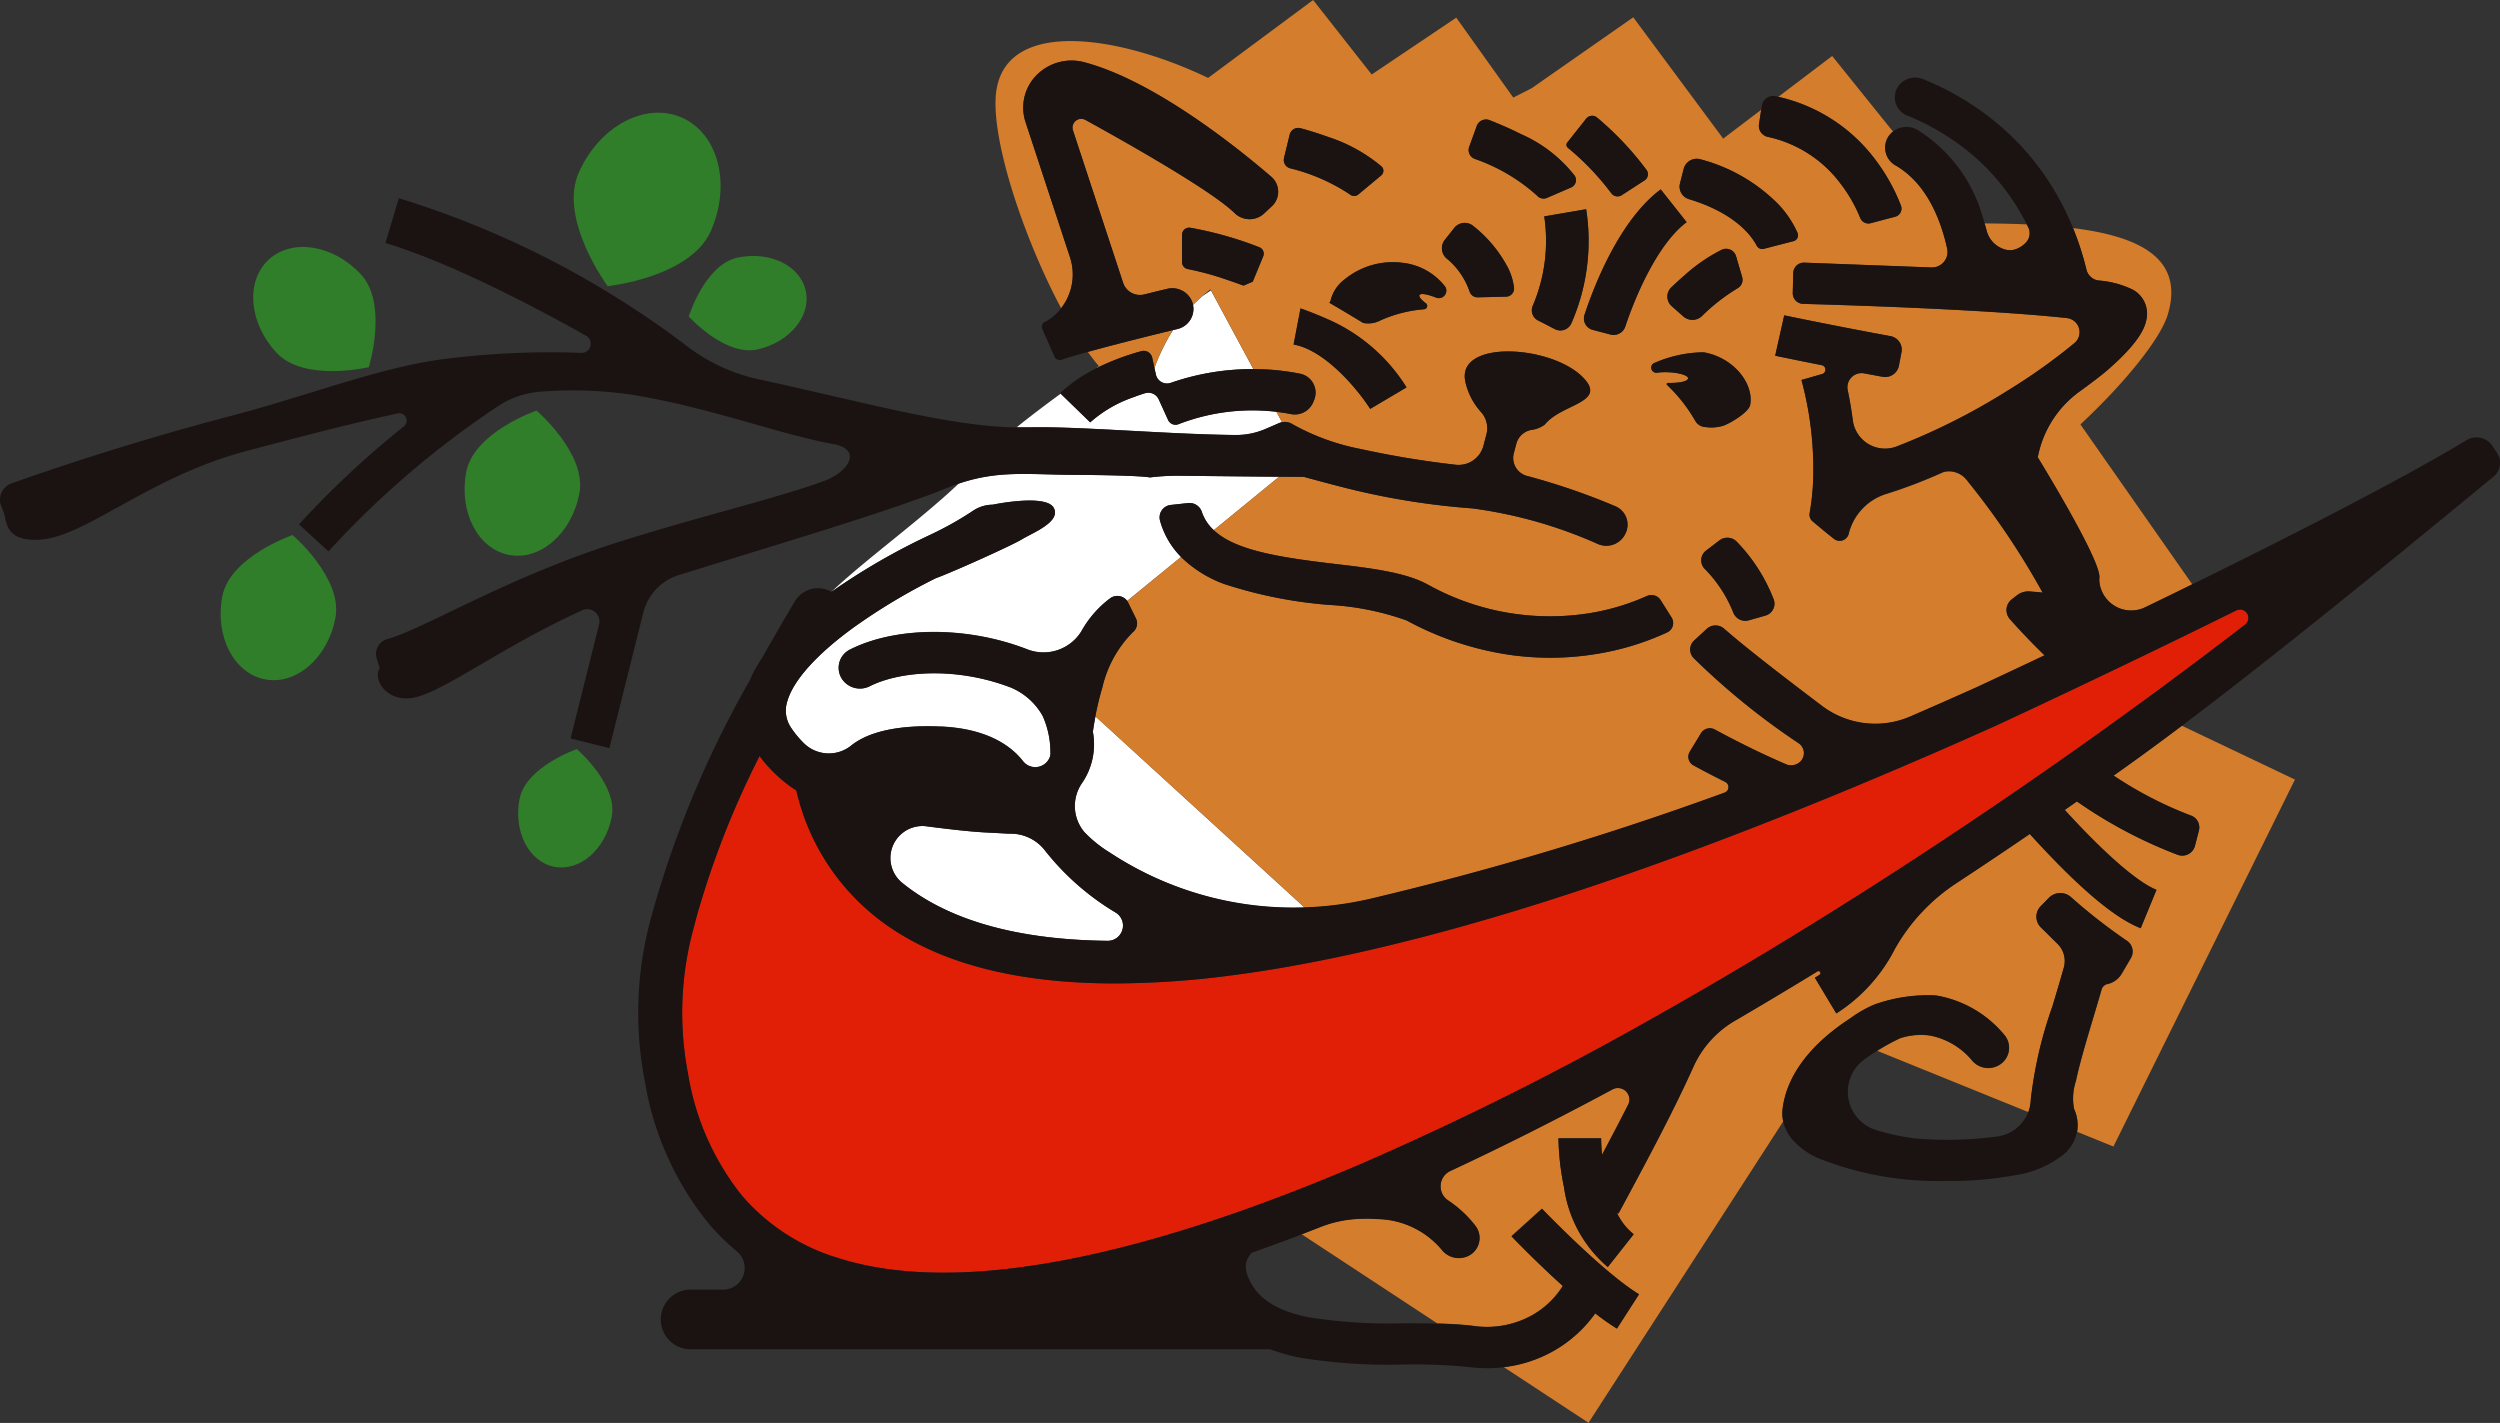 <svg id="PPS_23" xmlns="http://www.w3.org/2000/svg" xmlns:xlink="http://www.w3.org/1999/xlink" width="163.997" height="93.342" viewBox="0 0 163.997 93.342">
  <rect x="0" y="0" width="163.997" height="93.342" fill="#333333" stroke="none"/>
  <defs>
    <clipPath id="clip-path">
      <rect id="사각형_6149" data-name="사각형 6149" width="163.997" height="93.342" fill="none"/>
    </clipPath>
  </defs>
  <g id="그룹_11612" data-name="그룹 11612" clip-path="url(#clip-path)">
    <path id="패스_27555" data-name="패스 27555" d="M644.708,215.415l-.177.125c.066-.033.132-.068.2-.1l-.021-.025" transform="translate(-572.616 -191.38)" fill="#fff"/>
    <path id="패스_27556" data-name="패스 27556" d="M598.56,233.18c3.238-.083,9.083.457,13.584.5a4.861,4.861,0,0,0,1.974-.4l.895-.386a.915.915,0,0,1,.184-.056l-.369-.684c-.21-.025-.433-.046-.668-.061a13.394,13.394,0,0,0-5.753.875.537.537,0,0,1-.681-.272l-.617-1.357a.75.75,0,0,0-.909-.4c-.236.074-.5.165-.79.274a8.316,8.316,0,0,0-2.795,1.635l-1.934-1.878c-1.074.786-2.06,1.535-2.884,2.2.258,0,.512,0,.763,0" transform="translate(-531.097 -205.148)" fill="#fff"/>
    <path id="패스_27557" data-name="패스 27557" d="M472.247,295.2c3.123.138,4.657,1.336,5.384,2.27a1.019,1.019,0,0,0,1.777-.319.665.665,0,0,0,.021-.267,5.806,5.806,0,0,0-.51-2.384,4.31,4.31,0,0,0-2.082-1.857c-3.54-1.359-7.243-1.108-9.271-.082a1.419,1.419,0,0,1-1.665-.3,1.331,1.331,0,0,1,.377-2.109c2.967-1.5,7.589-1.569,11.586-.034l.027.01a2.916,2.916,0,0,0,3.576-1.189,6.866,6.866,0,0,1,1.882-2.152.8.8,0,0,1,1.113.182L488,284.083a5.411,5.411,0,0,1-1.384-2.389.822.822,0,0,1,.723-1.025l1.119-.121a.85.85,0,0,1,.9.571,2.9,2.9,0,0,0,.788,1.208l4.289-3.509c-1.654-.012-4.007-.036-6.5-.065a14.73,14.73,0,0,0-1.977.111c-.69-.112-2.9-.156-5.1-.171-2.971-.02-4.862-.3-7.442.574-2.65,2.5-6.093,4.962-8.351,7.1a42.978,42.978,0,0,1,6.51-3.755,22.028,22.028,0,0,0,2.809-1.584,2.337,2.337,0,0,1,1.252-.377s3.47-.726,4,.195-1.423,1.669-2.075,2.072c-.634.392-4.52,2.144-5.66,2.558a39.3,39.3,0,0,0-5.346,3.2c-2.424,1.754-3.979,3.473-4.379,4.839a2,2,0,0,0,.253,1.79,6.313,6.313,0,0,0,.872,1.039,2.34,2.34,0,0,0,3.02.137c.862-.713,2.567-1.424,5.92-1.275" transform="translate(-410.521 -247.547)" fill="#fff"/>
    <path id="패스_27558" data-name="패스 27558" d="M538.2,491.395l-.03-.019a16.972,16.972,0,0,1-4.623-4.065,2.837,2.837,0,0,0-2.281-1.1h-.011c-.063,0-.123,0-.181-.005-.461-.027-.931-.051-1.429-.076-.94-.048-2.356-.206-3.781-.392a2.1,2.1,0,0,0-1.685,3.694l.045.036c2.584,2.082,6.742,3.694,13.411,3.771a1,1,0,0,0,.566-1.845" transform="translate(-465.001 -431.523)" fill="#fff"/>
    <path id="패스_27559" data-name="패스 27559" d="M678.838,176.25a.747.747,0,0,0,.979.526,16.331,16.331,0,0,1,5.411-.9l-2.781-5.161-.579.383c-.2.178-.4.366-.6.567a1.353,1.353,0,0,1-1.029,1.587l-.285.069a12.554,12.554,0,0,0-1.217,2.485l.017.079Z" transform="translate(-603.007 -151.665)" fill="#fff"/>
    <path id="패스_27560" data-name="패스 27560" d="M633.306,421.177c-.078.4-.133.756-.17,1.02a4.5,4.5,0,0,1-.752,3.422,2.655,2.655,0,0,0,.2,3.167,8.29,8.29,0,0,0,1.646,1.326,21.887,21.887,0,0,0,12.8,3.611Z" transform="translate(-561.442 -374.183)" fill="#fff"/>
    <path id="패스_27561" data-name="패스 27561" d="M610.154,58.908a205.368,205.368,0,0,0,22.967-6.9.384.384,0,0,0,.034-.706c-.878-.437-1.6-.822-2.073-1.08a.641.641,0,0,1-.249-.9l.365-.6.374-.615a.682.682,0,0,1,.906-.237c.882.48,2.686,1.428,4.67,2.28a.846.846,0,0,0,.65.007l.018-.007a.788.788,0,0,0,.136-1.4,46.8,46.8,0,0,1-6.846-5.551.8.8,0,0,1,.014-1.169l.823-.76a.854.854,0,0,1,1.146-.012c1.414,1.25,4.3,3.46,6.443,5.08a5.788,5.788,0,0,0,5.77.674l1.162-.506q1.584-.693,3.215-1.424c.146-.068,1.842-.856,4.428-2.081-.982-.951-1.768-1.8-2.274-2.374a.891.891,0,0,1,.127-1.3l.343-.265a1.231,1.231,0,0,1,.862-.249l.809.073.011.012a50.249,50.249,0,0,0-5.009-7.428,1.478,1.478,0,0,0-1.4-.52.547.547,0,0,0-.16.049,32.837,32.837,0,0,1-3.662,1.4A3.645,3.645,0,0,0,641.263,35l-.007.029a.609.609,0,0,1-.967.32c-.47-.372-.932-.755-1.392-1.139a.578.578,0,0,1-.2-.545,16.289,16.289,0,0,0,.234-2.274,22.375,22.375,0,0,0-.771-6.461l1.356-.389a.3.3,0,0,0-.025-.583c-1.824-.36-3.034-.615-3.055-.619l.593-2.65c.034.007,3.156.665,6.955,1.362a.9.9,0,0,1,.739,1.047l-.172.9a.924.924,0,0,1-1.082.72l-1.18-.219a.928.928,0,0,0-1.1,1.082c.116.551.241,1.24.342,2.027a2.133,2.133,0,0,0,2.88,1.681,42.708,42.708,0,0,0,7.337-3.7,37.931,37.931,0,0,0,4.322-3.082.931.931,0,0,0-.525-1.641c-1.656-.179-4.215-.384-8.164-.582-3.863-.193-7.588-.306-9.1-.347a.7.7,0,0,1-.693-.71l.033-1.317a.7.7,0,0,1,.741-.676l8.3.314a1.021,1.021,0,0,0,1.059-1.223c-.417-1.894-1.342-4.291-3.394-5.473a1.335,1.335,0,0,1-.162-2.216L640.17,3.673l-3.534,2.68a10.949,10.949,0,0,1,6.391,4.158,12.37,12.37,0,0,1,1.655,2.979.554.554,0,0,1-.389.731l-.763.2-.831.221a.577.577,0,0,1-.685-.335,9.713,9.713,0,0,0-1.3-2.268,8.088,8.088,0,0,0-4.762-3.058.739.739,0,0,1-.585-.826l.145-.95-2.49,1.888-5.9-7.959-6.665,4.654-1.206.613-3.74-5.243-5.548,3.73L606.121,0l-6.887,5.111c-5.889-2.822-13.144-3.882-13.885.79-.464,2.925,1.71,9.567,4.241,14.318a3.6,3.6,0,0,0,.581-3.344L587.253,8a3.026,3.026,0,0,1,.733-3.078,3.223,3.223,0,0,1,3.11-.844c4.577,1.2,10.019,5.571,12.272,7.508a1.3,1.3,0,0,1,.083,1.908l-.553.516a1.4,1.4,0,0,1-1.92-.025c-1.505-1.484-7.2-4.693-9.782-6.112a.574.574,0,0,0-.836.66l3.3,10.03a1.166,1.166,0,0,0,1.392.749c.548-.135,1.056-.259,1.489-.364a1.4,1.4,0,0,1,1.664.9c.01.032.021.063.029.1,0,.016.006.032.009.048.2-.2.4-.389.6-.567q.269-.236.544-.448l.035.065,2.781,5.161a15.947,15.947,0,0,1,3.043.3A1.266,1.266,0,0,1,606.2,26.2l-.064.164a1.316,1.316,0,0,1-1.486.793c-.27-.053-.586-.1-.94-.146l.369.684a.924.924,0,0,1,.692.133,14.962,14.962,0,0,0,4.486,1.629,61.667,61.667,0,0,0,6.179,1.025,1.689,1.689,0,0,0,1.85-1.219l.2-.758a1.586,1.586,0,0,0-.348-1.469,4.388,4.388,0,0,1-1.042-2.026c-.553-2.763,5.692-2.379,7.747-.23,1.577,1.649-1.423,1.688-2.53,3.07a1.858,1.858,0,0,1-.9.353,1.249,1.249,0,0,0-.965.894l-.17.643a1.22,1.22,0,0,0,.9,1.487,43.636,43.636,0,0,1,5.742,1.972,1.308,1.308,0,0,1,.689,1.788l-.03.06a1.38,1.38,0,0,1-1.766.644,29.791,29.791,0,0,0-8.246-2.343,48.412,48.412,0,0,1-8.182-1.307c-1.155-.289-2.882-.763-2.882-.763-.4,0-.952,0-1.613-.007L599.6,34.78c1.411,1.325,4.284,1.781,7.921,2.21,2.369.28,4.606.544,6.087,1.338a16.462,16.462,0,0,0,10.533,1.913,15.019,15.019,0,0,0,3.868-1.142.718.718,0,0,1,.9.264l.722,1.148a.677.677,0,0,1-.294.975,17.686,17.686,0,0,1-4.614,1.409,18.792,18.792,0,0,1-5.633.074,20.324,20.324,0,0,1-6.838-2.267,17.868,17.868,0,0,0-5.073-1.02,29.458,29.458,0,0,1-6.883-1.367,7.934,7.934,0,0,1-2.846-1.779l-3.536,2.894a.779.779,0,0,1,.062.1l.514,1.048a.74.74,0,0,1-.2.9,7.522,7.522,0,0,0-2,3.62,19.076,19.076,0,0,0-.46,1.89L605.569,59.54a22.173,22.173,0,0,0,4.584-.632m25.628-18.524-1.069.305a.844.844,0,0,1-1.02-.483,8.6,8.6,0,0,0-1.875-2.881.8.8,0,0,1,.085-1.211q.436-.33.869-.664a.86.86,0,0,1,1.136.083,11.26,11.26,0,0,1,2.426,3.787.81.81,0,0,1-.552,1.064m-5.6-28.341.248-.974a.883.883,0,0,1,1.109-.614,11.153,11.153,0,0,1,5.074,2.923A6.589,6.589,0,0,1,637.9,15.29a.394.394,0,0,1-.275.533c-.534.136-1.439.368-1.93.5a.412.412,0,0,1-.472-.2c-.332-.637-1.406-2.138-4.441-3.055a.854.854,0,0,1-.6-1.023m3.762,6.877a12.521,12.521,0,0,0-2.326,1.817.9.9,0,0,1-1.208.025l-.767-.677a.835.835,0,0,1-.026-1.237c.238-.229.531-.5.855-.78a11.057,11.057,0,0,1,2.446-1.683.676.676,0,0,1,.938.406l.406,1.381a.642.642,0,0,1-.319.747m-3.322-4.347c-1.934,1.444-3.4,4.962-4.028,6.858a.806.806,0,0,1-.972.512l-1.146-.3a.776.776,0,0,1-.556-.988c.591-1.794,2.259-6.184,5-8.231Zm-9.341-.379,2.751-.471a13.491,13.491,0,0,1-.97,7.485.79.79,0,0,1-1.088.379l-.5-.261-.59-.3a.747.747,0,0,1-.359-.951,10.862,10.862,0,0,0,.76-5.878m1.509-4.845,1.241-1.566a.5.5,0,0,1,.707-.076,20.263,20.263,0,0,1,3.248,3.436.476.476,0,0,1-.126.688l-.737.477-.759.492a.508.508,0,0,1-.678-.115A17.256,17.256,0,0,0,622.836,9.7a.246.246,0,0,1-.042-.348m-6.436.287.5-1.379a.648.648,0,0,1,.846-.373c.5.2,1.253.508,2.048.911a9.079,9.079,0,0,1,3.528,2.732.526.526,0,0,1-.243.773l-1.577.68a.566.566,0,0,1-.656-.158,11.942,11.942,0,0,0-4.078-2.4.618.618,0,0,1-.366-.785m-1.591,6.088.616-.778a.877.877,0,0,1,1.244-.124A8.532,8.532,0,0,1,618.92,17.6a4.027,4.027,0,0,1,.382,1.278.536.536,0,0,1-.532.585l-1.847.043a.544.544,0,0,1-.54-.386,4.82,4.82,0,0,0-1.516-2.171.89.89,0,0,1-.1-1.22M604.21,10.371l.375-1.545a.58.58,0,0,1,.719-.413c.438.119,1.08.308,1.781.564a10.442,10.442,0,0,1,3.521,1.94.391.391,0,0,1-.018.59l-1.507,1.254a.421.421,0,0,1-.536,0,12.4,12.4,0,0,0-3.93-1.721.56.56,0,0,1-.4-.669m-2.052,8.11-.605.258c-.337-.125-.707-.255-1.083-.381a18.65,18.65,0,0,0-2.553-.7.461.461,0,0,1-.394-.451V15.395a.466.466,0,0,1,.527-.455,23.735,23.735,0,0,1,4.526,1.275.453.453,0,0,1,.269.6Zm8.889,7.641-1.182.7c-.656-1.041-2.838-3.829-5.025-4.224l.453-2.368c.586.2,1.193.45,1.792.713a11.525,11.525,0,0,1,5.1,4.368c.038.06.06.095.063.1Zm2.358-5.835a8.692,8.692,0,0,0-2.832.715,1.735,1.735,0,0,1-1.172.182c-.814-.5-1.619-.976-2.221-1.326a.246.246,0,0,0,.094-.161c0-.013,0-.025.006-.038a2.48,2.48,0,0,1,.96-1.373,4.98,4.98,0,0,1,3.733-1.048,4.1,4.1,0,0,1,2.822,1.58.494.494,0,0,1-.621.7c-.882-.347-1.346-.3-.939.131a2.456,2.456,0,0,0,.247.222h0a.219.219,0,0,1-.077.415m15.929,4.961a.078.078,0,0,1,.06-.133h0l.136,0c.657.009,1.175-.117,1.182-.3s-.569-.369-1.288-.4c-.155-.006-.3,0-.441,0-.1.005-.2.014-.288.026a.335.335,0,0,1-.2-.635l.009,0a8.22,8.22,0,0,1,3.229-.7c2,.351,3.305,2.085,3.052,3.448-.09.485-1.34,1.236-1.8,1.378a2.672,2.672,0,0,1-1.168.071.8.8,0,0,1-.635-.4,10.154,10.154,0,0,0-1.854-2.359" transform="translate(-519.982)" fill="#d47d2c"/>
    <path id="패스_27562" data-name="패스 27562" d="M640.271,196.475a16.218,16.218,0,0,1,2.76-1.025.568.568,0,0,1,.707.415l.152.688a12.551,12.551,0,0,1,1.218-2.485c-.711.172-1.461.357-2.2.544-1.215.306-2.412.618-3.39.89.248.347.494.664.737.947l.021.025" transform="translate(-568.158 -172.415)" fill="#d47d2c"/>
    <path id="패스_27563" data-name="패스 27563" d="M822.939,426.643c-1.09.821-2.133,1.592-3.1,2.288q-.684.491-1.371.979a25.122,25.122,0,0,0,5.051,2.614.827.827,0,0,1,.545.987l-.262,1.016a.863.863,0,0,1-1.115.585,30.4,30.4,0,0,1-6.626-3.508l-.8.558c.27.3.555.6.849.912,3.038,3.2,4.544,4.085,5.171,4.329l-1.037,2.518c-1.528-.593-3.556-2.236-6.2-5.022-.378-.4-.739-.789-1.075-1.16q-2.413,1.646-4.835,3.241a12.482,12.482,0,0,0-4,4.273l-.018.032a10.88,10.88,0,0,1-3.838,4.227l-1.407-2.342q.156-.089.309-.194a.131.131,0,0,0-.145-.219q-2.721,1.665-5.4,3.23a6.647,6.647,0,0,0-2.722,3.005c-1.336,2.969-3.046,6.151-4.627,9.093l-.3.555-.1-.051a3.885,3.885,0,0,0,1.1,1.407l-1.7,2.154a8.417,8.417,0,0,1-2.872-5.237,17.176,17.176,0,0,1-.364-3.208h1.4l1.4,0c0,.271.018.645.061,1.078.581-1.09,1.163-2.2,1.721-3.3a.754.754,0,0,0-1.055-.978q-5.492,2.95-10.6,5.332a1.111,1.111,0,0,0-.161,1.943,7.53,7.53,0,0,1,1.793,1.672,1.306,1.306,0,0,1-.494,1.977,1.424,1.424,0,0,1-1.719-.413A5.651,5.651,0,0,0,770.165,459a10.148,10.148,0,0,0-1.444,0,7.763,7.763,0,0,0-2.317.53q-.607.24-1.206.469l8.911,5.856c.847.022,1.654.067,2.4.162a6.1,6.1,0,0,0,3.784-.693,5.633,5.633,0,0,0,2.036-1.933c-1.759-1.587-3.263-3.154-3.366-3.262l2-1.806c.04.042,4.017,4.187,6.363,5.61l-1.449,2.251a15.769,15.769,0,0,1-1.423-1,8.484,8.484,0,0,1-2.766,2.484,8.679,8.679,0,0,1-3.23,1.046l5.567,3.659L796.8,452.6a2.486,2.486,0,0,1-.035-.816c.24-1.982,1.56-3.886,3.817-5.508.211-.152.421-.294.626-.427l0,0a7.766,7.766,0,0,1,1.572-.9,10.434,10.434,0,0,1,4.037-.6,7.4,7.4,0,0,1,4.462,2.554,1.306,1.306,0,0,1-.268,1.981,1.391,1.391,0,0,1-1.783-.226,4.771,4.771,0,0,0-2.8-1.682,4.335,4.335,0,0,0-1.963.18,14.019,14.019,0,0,0-1.494.819l9.907,4.017a2.47,2.47,0,0,0,.161-.807,27.44,27.44,0,0,1,1.419-6.121c.245-.821.5-1.662.75-2.551a1.579,1.579,0,0,0-.417-1.559l-1.09-1.076a.982.982,0,0,1-.012-1.386l.542-.553a1.05,1.05,0,0,1,1.433-.055,36.863,36.863,0,0,0,3.669,2.868.851.851,0,0,1,.275,1.148l-.611,1.038a1.454,1.454,0,0,1-.881.655.528.528,0,0,0-.407.3c-.2.676-.389,1.322-.569,1.921-.485,1.624-.9,3.027-1.133,4.136a3.658,3.658,0,0,0-.124,1.845,2.571,2.571,0,0,1,.2,1.492l2.376.963,11.907-24.071Z" transform="translate(-679.82 -379.04)" fill="#d47d2c"/>
    <path id="패스_27564" data-name="패스 27564" d="M1168.115,133.041a1.114,1.114,0,0,0,.606.016,1.649,1.649,0,0,0,.818-.518.88.88,0,0,0,.109-.954l0,0c-.032-.065-.067-.128-.1-.193-.9-.039-1.829-.057-2.762-.064.047.158.091.315.132.47a1.736,1.736,0,0,0,1.2,1.246" transform="translate(-1036.599 -116.672)" fill="#d47d2c"/>
    <path id="패스_27565" data-name="패스 27565" d="M1202.015,137.492a6.237,6.237,0,0,1,2.225.587,1.79,1.79,0,0,1,.932,1.932c-.1.56-.458,1.508-2.468,3.274-.45.4-1.185.952-1.946,1.505a6.9,6.9,0,0,0-2.723,4.3c1.191,1.959,4.139,6.92,4.042,7.9a1.54,1.54,0,0,0,.013.376,2.1,2.1,0,0,0,3.007,1.556c1-.484,2.028-.987,3.078-1.5l-7.34-10.491c3.007-2.808,5.269-5.664,5.73-7.2,1.115-3.712-1.892-5.144-6.218-5.68a18.935,18.935,0,0,1,.882,2.734.953.953,0,0,0,.786.713" transform="translate(-1064.363 -119.089)" fill="#d47d2c"/>
    <path id="패스_27566" data-name="패스 27566" d="M503.012,358.4c-3.519,1.74-6.905,3.372-9.635,4.672-3.434,1.635-5.827,2.746-6.131,2.886l-.016.008q-1.324.594-2.628,1.167-7.364,3.238-14.09,5.829-.676.26-1.345.514-5.793,2.2-11.034,3.874-3.609,1.155-6.985,2.072-.668.182-1.327.354-1.266.331-2.495.625-1.082.26-2.137.494-2.232.494-4.332.864-1.944.343-3.77.58a59.662,59.662,0,0,1-7.611.526c-6.838,0-12.125-1.477-15.773-4.416a14.815,14.815,0,0,1-5.141-8.236,9.394,9.394,0,0,1-2.415-2.262,57.632,57.632,0,0,0-4.185,10.724c-.043.163-.085.326-.124.487a21.007,21.007,0,0,0-.388,9.614,17.233,17.233,0,0,0,3.544,8.016,13.427,13.427,0,0,0,6.309,4.088c5.214,1.657,12.4,1.165,21.387-1.46q.91-.266,1.844-.56,4.2-1.327,8.828-3.219,1.181-.483,2.389-1a202.9,202.9,0,0,0,18.919-9.455q3.625-2.033,7.362-4.282,1.109-.667,2.224-1.352l.311-.191q.771-.474,1.544-.956c3.812-2.375,7.661-4.884,11.485-7.489q1.145-.78,2.286-1.57.6-.418,1.205-.839.7-.49,1.4-.984,1.071-.757,2.137-1.522.978-.7,1.945-1.408c2.417-1.762,4.777-3.53,7.046-5.28a.548.548,0,0,0-.6-.91" transform="translate(-356.319 -318.354)" fill="#e01f06"/>
    <path id="패스_27567" data-name="패스 27567" d="M901.022,130.3l.59.3.5.261a.79.79,0,0,0,1.088-.379,13.492,13.492,0,0,0,.97-7.485l-2.751.471a10.861,10.861,0,0,1-.76,5.878.747.747,0,0,0,.359.951" transform="translate(-800.119 -109.273)" fill="#1a1311"/>
    <path id="패스_27568" data-name="패스 27568" d="M931.267,119.581a.776.776,0,0,0,.556.988l1.146.3a.806.806,0,0,0,.972-.512c.627-1.9,2.094-5.413,4.028-6.858l-1.7-2.149c-2.741,2.047-4.409,6.437-5,8.231" transform="translate(-827.326 -98.926)" fill="#1a1311"/>
    <path id="패스_27569" data-name="패스 27569" d="M981.358,150.714a.9.9,0,0,0,1.208-.025,12.519,12.519,0,0,1,2.326-1.817.642.642,0,0,0,.319-.747l-.406-1.381a.677.677,0,0,0-.938-.406,11.063,11.063,0,0,0-2.446,1.683c-.324.28-.617.551-.855.78a.835.835,0,0,0,.026,1.237Z" transform="translate(-870.925 -129.952)" fill="#1a1311"/>
    <path id="패스_27570" data-name="패스 27570" d="M1002.319,321.076a.845.845,0,0,0,1.02.483l1.069-.305a.81.81,0,0,0,.552-1.064,11.258,11.258,0,0,0-2.426-3.787.86.86,0,0,0-1.136-.083q-.434.333-.869.664a.8.8,0,0,0-.085,1.211,8.6,8.6,0,0,1,1.875,2.881" transform="translate(-888.607 -280.87)" fill="#1a1311"/>
    <path id="패스_27571" data-name="패스 27571" d="M1034.662,59.111a8.088,8.088,0,0,1,4.762,3.058,9.718,9.718,0,0,1,1.3,2.268.577.577,0,0,0,.685.334l.831-.221.763-.2a.554.554,0,0,0,.389-.731,12.368,12.368,0,0,0-1.655-2.979,10.949,10.949,0,0,0-6.391-4.158c-.056-.013-.111-.028-.168-.04a.757.757,0,0,0-.911.612l-.043.279-.145.951a.739.739,0,0,0,.585.826" transform="translate(-918.691 -50.131)" fill="#1a1311"/>
    <path id="패스_27572" data-name="패스 27572" d="M988.094,96.017c3.035.917,4.109,2.418,4.441,3.055a.412.412,0,0,0,.472.2c.491-.131,1.4-.363,1.93-.5a.4.4,0,0,0,.275-.533,6.591,6.591,0,0,0-1.285-1.912,11.153,11.153,0,0,0-5.074-2.923.883.883,0,0,0-1.109.614l-.248.974a.853.853,0,0,0,.6,1.023" transform="translate(-877.291 -82.951)" fill="#1a1311"/>
    <path id="패스_27573" data-name="패스 27573" d="M921.064,70.193a17.261,17.261,0,0,1,2.854,2.988.508.508,0,0,0,.678.115l.759-.492.737-.477a.475.475,0,0,0,.126-.688A20.256,20.256,0,0,0,922.97,68.2a.5.5,0,0,0-.707.076l-1.241,1.566a.246.246,0,0,0,.042.348" transform="translate(-818.21 -60.495)" fill="#1a1311"/>
    <path id="패스_27574" data-name="패스 27574" d="M604.628,48.537a3.6,3.6,0,0,1-.581,3.344,3.516,3.516,0,0,1-.8.749,1.134,1.134,0,0,1-.218.123.364.364,0,0,0-.219.489l.8,1.82a.381.381,0,0,0,.473.2c.4-.139,1-.316,1.708-.513.978-.272,2.175-.584,3.39-.89.743-.187,1.493-.372,2.2-.544l.285-.069A1.353,1.353,0,0,0,612.7,51.66c0-.016-.005-.032-.009-.048-.008-.033-.019-.065-.029-.1a1.4,1.4,0,0,0-1.664-.9c-.433.1-.94.228-1.489.364a1.166,1.166,0,0,1-1.392-.749l-3.3-10.03a.573.573,0,0,1,.836-.66c2.58,1.419,8.277,4.628,9.782,6.112a1.4,1.4,0,0,0,1.92.025l.553-.516a1.3,1.3,0,0,0-.083-1.908c-2.253-1.937-7.7-6.3-12.272-7.507a3.222,3.222,0,0,0-3.11.844,3.025,3.025,0,0,0-.733,3.078Z" transform="translate(-534.438 -31.663)" fill="#1a1311"/>
    <path id="패스_27575" data-name="패스 27575" d="M755.164,77.864a12.4,12.4,0,0,1,3.93,1.721.42.42,0,0,0,.536,0l1.507-1.254a.391.391,0,0,0,.018-.59,10.442,10.442,0,0,0-3.521-1.941c-.7-.255-1.344-.445-1.781-.564a.58.58,0,0,0-.719.413l-.374,1.545a.56.56,0,0,0,.4.669" transform="translate(-670.532 -66.824)" fill="#1a1311"/>
    <path id="패스_27576" data-name="패스 27576" d="M863.843,72.842a11.943,11.943,0,0,1,4.078,2.4.566.566,0,0,0,.657.158l1.577-.68a.526.526,0,0,0,.243-.773,9.077,9.077,0,0,0-3.528-2.732c-.795-.4-1.545-.716-2.048-.911a.648.648,0,0,0-.846.373l-.5,1.38a.618.618,0,0,0,.366.785" transform="translate(-767.101 -62.42)" fill="#1a1311"/>
    <path id="패스_27577" data-name="패스 27577" d="M848.048,133.361a4.822,4.822,0,0,1,1.516,2.171.544.544,0,0,0,.539.386l1.847-.043a.536.536,0,0,0,.531-.585,4.027,4.027,0,0,0-.382-1.278,8.535,8.535,0,0,0-2.293-2.773.877.877,0,0,0-1.244.124l-.616.778a.89.89,0,0,0,.1,1.22" transform="translate(-753.162 -116.416)" fill="#1a1311"/>
    <path id="패스_27578" data-name="패스 27578" d="M700.275,135.747a.453.453,0,0,0-.269-.6,23.748,23.748,0,0,0-4.526-1.275.466.466,0,0,0-.527.455v1.809a.461.461,0,0,0,.394.451,18.639,18.639,0,0,1,2.553.7c.377.126.747.256,1.083.381l.605-.258Z" transform="translate(-617.412 -118.935)" fill="#1a1311"/>
    <path id="패스_27579" data-name="패스 27579" d="M713.691,301.826a15.018,15.018,0,0,1-3.868,1.142,16.461,16.461,0,0,1-10.533-1.913c-1.481-.794-3.718-1.059-6.087-1.338-3.637-.429-6.509-.885-7.921-2.21a2.9,2.9,0,0,1-.788-1.208.85.85,0,0,0-.9-.571l-1.119.121a.822.822,0,0,0-.723,1.025,5.412,5.412,0,0,0,1.384,2.389,7.931,7.931,0,0,0,2.846,1.779,29.449,29.449,0,0,0,6.883,1.367,17.867,17.867,0,0,1,5.073,1.02,20.326,20.326,0,0,0,6.838,2.267,18.794,18.794,0,0,0,5.633-.074,17.689,17.689,0,0,0,4.614-1.409.677.677,0,0,0,.294-.975l-.722-1.148a.718.718,0,0,0-.9-.264" transform="translate(-605.659 -262.727)" fill="#1a1311"/>
    <path id="패스_27580" data-name="패스 27580" d="M629.571,207.839l-.082-.367-.017-.079-.152-.688a.568.568,0,0,0-.707-.415,16.224,16.224,0,0,0-2.76,1.025c-.066.032-.132.066-.2.1a9.669,9.669,0,0,0-2.371,1.631l.041.04,1.934,1.878a8.318,8.318,0,0,1,2.795-1.635c.285-.109.553-.2.789-.274a.75.75,0,0,1,.909.4l.617,1.358a.537.537,0,0,0,.681.272,13.4,13.4,0,0,1,5.753-.875c.235.016.458.037.668.061.354.042.67.094.94.147a1.317,1.317,0,0,0,1.486-.793l.064-.164a1.266,1.266,0,0,0-.957-1.695,15.954,15.954,0,0,0-3.043-.3,16.331,16.331,0,0,0-5.411.9.747.747,0,0,1-.979-.526" transform="translate(-553.741 -183.254)" fill="#1a1311"/>
    <path id="패스_27581" data-name="패스 27581" d="M1070.513,528.147a36.867,36.867,0,0,1-3.669-2.868,1.05,1.05,0,0,0-1.433.055l-.542.554a.982.982,0,0,0,.012,1.386l1.09,1.076a1.579,1.579,0,0,1,.417,1.559c-.253.889-.5,1.731-.75,2.551a27.432,27.432,0,0,0-1.419,6.121,2.472,2.472,0,0,1-.161.807,2.54,2.54,0,0,1-2,1.6l-.1.015a24.532,24.532,0,0,1-5.432.107,15.107,15.107,0,0,1-2.391-.522,2.623,2.623,0,0,1-.861-4.625c.29-.216.585-.415.872-.6a14.054,14.054,0,0,1,1.494-.819,4.336,4.336,0,0,1,1.963-.18,4.77,4.77,0,0,1,2.8,1.682,1.391,1.391,0,0,0,1.783.226,1.306,1.306,0,0,0,.268-1.981,7.4,7.4,0,0,0-4.462-2.554,10.434,10.434,0,0,0-4.037.6,7.776,7.776,0,0,0-1.572.9l0,0c-.205.133-.415.275-.626.427-2.257,1.621-3.577,3.526-3.817,5.507a2.485,2.485,0,0,0,.035.816,2.767,2.767,0,0,0,.618,1.221,4.947,4.947,0,0,0,1.613,1.181,21.211,21.211,0,0,0,8.484,1.521h.172a22.719,22.719,0,0,0,4.187-.353,6.836,6.836,0,0,0,3.349-1.4,2.624,2.624,0,0,0,.858-1.486,2.57,2.57,0,0,0-.2-1.492,3.655,3.655,0,0,1,.124-1.845c.229-1.109.648-2.511,1.134-4.136.179-.6.372-1.245.568-1.921a.528.528,0,0,1,.407-.3,1.454,1.454,0,0,0,.881-.655l.611-1.038a.851.851,0,0,0-.275-1.148" transform="translate(-931.005 -466.442)" fill="#1a1311"/>
    <path id="패스_27582" data-name="패스 27582" d="M974.337,211.879a2.672,2.672,0,0,0,1.168-.071c.463-.142,1.712-.893,1.8-1.378.253-1.363-1.049-3.1-3.052-3.448a8.22,8.22,0,0,0-3.229.7l-.009,0a.335.335,0,0,0,.2.635c.089-.012.186-.02.288-.026.138-.008.286-.009.441,0,.72.029,1.3.207,1.288.4s-.526.3-1.182.3l-.136,0h0a.078.078,0,0,0-.061.133,10.156,10.156,0,0,1,1.854,2.359.8.8,0,0,0,.635.4" transform="translate(-862.495 -183.867)" fill="#1a1311"/>
    <path id="패스_27583" data-name="패스 27583" d="M765.552,187.907l1.182-.7,1.2-.71-.063-.1a11.525,11.525,0,0,0-5.1-4.368c-.6-.263-1.206-.509-1.792-.713l-.453,2.368c2.188.395,4.369,3.183,5.025,4.224" transform="translate(-675.67 -161.084)" fill="#1a1311"/>
    <path id="패스_27584" data-name="패스 27584" d="M781.6,156.474c0,.013,0,.026-.006.038a.246.246,0,0,1-.094.161c.6.35,1.407.826,2.221,1.326a1.734,1.734,0,0,0,1.172-.182,8.7,8.7,0,0,1,2.832-.715.219.219,0,0,0,.077-.415h0a2.465,2.465,0,0,1-.247-.222c-.407-.429.057-.478.939-.131a.494.494,0,0,0,.621-.7,4.1,4.1,0,0,0-2.821-1.58,4.98,4.98,0,0,0-3.733,1.048,2.479,2.479,0,0,0-.96,1.373" transform="translate(-694.305 -136.816)" fill="#1a1311"/>
    <path id="패스_27585" data-name="패스 27585" d="M497.176,70.254l-.192-.287-.126-.189a1.242,1.242,0,0,0-1.666-.362c-4.389,2.642-11.552,6.291-18,9.459-1.05.515-2.081,1.019-3.078,1.5a2.1,2.1,0,0,1-3.007-1.555,1.546,1.546,0,0,1-.013-.376c.1-.978-2.85-5.939-4.042-7.9a6.894,6.894,0,0,1,2.723-4.3c.761-.553,1.5-1.11,1.946-1.505,2.01-1.766,2.371-2.714,2.467-3.274a1.79,1.79,0,0,0-.933-1.932,6.237,6.237,0,0,0-2.225-.587.952.952,0,0,1-.786-.713,18.921,18.921,0,0,0-.882-2.734c-.142-.346-.3-.7-.472-1.061a17.425,17.425,0,0,0-3.729-5.113,18.2,18.2,0,0,0-5.639-3.588,1.348,1.348,0,0,0-1.781.777,1.289,1.289,0,0,0,.751,1.619,15.547,15.547,0,0,1,4.76,3.011,14.783,14.783,0,0,1,3.074,4.116c.033.064.068.127.1.193l0,0a.88.88,0,0,1-.109.954,1.651,1.651,0,0,1-.818.518,1.115,1.115,0,0,1-.606-.016,1.735,1.735,0,0,1-1.2-1.246c-.041-.155-.085-.312-.132-.47-.028-.1-.056-.19-.087-.287a9.894,9.894,0,0,0-4.322-5.841,1.432,1.432,0,0,0-1.6.113,1.335,1.335,0,0,0,.162,2.216c2.052,1.181,2.978,3.578,3.394,5.473a1.021,1.021,0,0,1-1.059,1.223l-8.3-.314a.7.7,0,0,0-.741.676l-.033,1.317a.7.7,0,0,0,.693.71c1.515.042,5.24.154,9.1.347,3.949.2,6.509.4,8.165.582a.931.931,0,0,1,.525,1.641,37.937,37.937,0,0,1-4.322,3.082,42.706,42.706,0,0,1-7.337,3.7,2.133,2.133,0,0,1-2.88-1.681c-.1-.787-.227-1.476-.343-2.027a.928.928,0,0,1,1.1-1.082l1.18.219a.924.924,0,0,0,1.082-.72l.171-.9a.9.9,0,0,0-.739-1.047c-3.8-.7-6.922-1.355-6.955-1.362l-.593,2.65c.021,0,1.23.259,3.055.619a.3.3,0,0,1,.025.583l-1.356.389a22.373,22.373,0,0,1,.771,6.461,16.308,16.308,0,0,1-.234,2.274.577.577,0,0,0,.2.545c.46.385.922.768,1.392,1.139a.609.609,0,0,0,.967-.32l.007-.029a3.645,3.645,0,0,1,2.494-2.615,32.835,32.835,0,0,0,3.662-1.4.548.548,0,0,1,.16-.049,1.478,1.478,0,0,1,1.4.52,50.272,50.272,0,0,1,5.009,7.428l-.011-.012-.809-.073a1.231,1.231,0,0,0-.862.249l-.343.265a.891.891,0,0,0-.127,1.3c.505.57,1.292,1.423,2.274,2.374-2.586,1.226-4.282,2.014-4.428,2.081q-1.631.732-3.215,1.424l-1.162.506a5.788,5.788,0,0,1-5.77-.674c-2.148-1.619-5.029-3.83-6.443-5.08a.854.854,0,0,0-1.146.012l-.823.76a.8.8,0,0,0-.014,1.169,46.787,46.787,0,0,0,6.845,5.551.788.788,0,0,1-.136,1.4l-.018.007a.846.846,0,0,1-.65-.007c-1.985-.852-3.788-1.8-4.67-2.28a.682.682,0,0,0-.906.237l-.374.615-.365.6a.641.641,0,0,0,.249.9c.472.258,1.2.644,2.074,1.08a.384.384,0,0,1-.035.706,205.366,205.366,0,0,1-22.967,6.9,22.176,22.176,0,0,1-4.584.632,21.888,21.888,0,0,1-12.8-3.611,8.291,8.291,0,0,1-1.646-1.326,2.655,2.655,0,0,1-.2-3.167,4.5,4.5,0,0,0,.752-3.422c.037-.264.092-.615.17-1.02a19.067,19.067,0,0,1,.46-1.89,7.521,7.521,0,0,1,2-3.62.74.74,0,0,0,.2-.9l-.514-1.048a.754.754,0,0,0-.062-.1A.8.8,0,0,0,406.2,79.8a6.867,6.867,0,0,0-1.882,2.152,2.916,2.916,0,0,1-3.576,1.189l-.027-.01c-4-1.535-8.62-1.465-11.586.034a1.332,1.332,0,0,0-.377,2.109,1.419,1.419,0,0,0,1.665.3c2.027-1.026,5.73-1.277,9.271.082a4.311,4.311,0,0,1,2.082,1.857,5.807,5.807,0,0,1,.509,2.384.663.663,0,0,1-.021.267,1.019,1.019,0,0,1-1.777.319c-.727-.934-2.261-2.131-5.384-2.27-3.353-.149-5.058.562-5.92,1.275a2.34,2.34,0,0,1-3.02-.137,6.316,6.316,0,0,1-.872-1.039,2,2,0,0,1-.253-1.79c.4-1.366,1.956-3.084,4.379-4.839a39.289,39.289,0,0,1,5.346-3.2c1.141-.414,5.026-2.166,5.66-2.558.652-.4,2.609-1.151,2.075-2.072s-4-.195-4-.195a2.337,2.337,0,0,0-1.252.377,22.019,22.019,0,0,1-2.81,1.584,42.993,42.993,0,0,0-6.51,3.755,1.834,1.834,0,0,0-.229-.11,1.76,1.76,0,0,0-2.17.725q-1.138,1.906-2.145,3.706a8.056,8.056,0,0,0-.813,1.476,67.282,67.282,0,0,0-6.469,15.542,23.553,23.553,0,0,0-.418,10.774,19.935,19.935,0,0,0,4.151,9.28,15.424,15.424,0,0,0,1.883,1.869,1.418,1.418,0,0,1-.946,2.51h-2.022a1.958,1.958,0,1,0,0,3.914H416.7a12.249,12.249,0,0,0,1.9.54,35.513,35.513,0,0,0,6.829.458,37.751,37.751,0,0,1,4.281.165,9.715,9.715,0,0,0,1.219.078,9.2,9.2,0,0,0,1.1-.065,8.681,8.681,0,0,0,3.23-1.046,8.483,8.483,0,0,0,2.766-2.484,15.755,15.755,0,0,0,1.423,1l1.449-2.251c-2.346-1.423-6.323-5.569-6.363-5.61l-2,1.806c.1.108,1.607,1.675,3.366,3.262a5.633,5.633,0,0,1-2.036,1.933,6.1,6.1,0,0,1-3.784.693c-.75-.095-1.557-.139-2.4-.162-.717-.019-1.462-.023-2.228-.025a33.5,33.5,0,0,1-6.265-.4c-1.9-.389-3.082-1.083-3.718-2.184-.595-1.031-.322-1.523-.22-1.709a1.838,1.838,0,0,1,.246-.338q1.609-.562,3.272-1.2.6-.23,1.206-.469a7.767,7.767,0,0,1,2.317-.53,10.132,10.132,0,0,1,1.444,0,5.651,5.651,0,0,1,4.221,2.014,1.424,1.424,0,0,0,1.719.413,1.305,1.305,0,0,0,.494-1.977,7.525,7.525,0,0,0-1.793-1.672,1.111,1.111,0,0,1,.161-1.943q5.106-2.379,10.6-5.332a.754.754,0,0,1,1.055.978c-.558,1.1-1.14,2.205-1.721,3.3-.042-.433-.06-.807-.061-1.078l-1.4,0h-1.4a17.178,17.178,0,0,0,.364,3.208,8.417,8.417,0,0,0,2.872,5.237l1.7-2.154a3.886,3.886,0,0,1-1.1-1.407l.1.051.3-.555c1.581-2.941,3.291-6.124,4.627-9.093a6.647,6.647,0,0,1,2.722-3.005q2.678-1.563,5.4-3.23a.131.131,0,0,1,.145.219q-.152.105-.309.194l1.407,2.342a10.879,10.879,0,0,0,3.838-4.227l.018-.032a12.48,12.48,0,0,1,4-4.272q2.42-1.592,4.835-3.241c.336.371.7.762,1.075,1.16,2.644,2.786,4.672,4.428,6.2,5.022l1.037-2.518c-.627-.243-2.133-1.13-5.171-4.329-.294-.31-.578-.616-.849-.912l.8-.558a30.4,30.4,0,0,0,6.626,3.508.863.863,0,0,0,1.115-.585l.262-1.016a.827.827,0,0,0-.544-.987,25.113,25.113,0,0,1-5.051-2.614q.687-.488,1.371-.979c.97-.7,2.013-1.467,3.1-2.288,7.63-5.749,17.541-13.966,20.445-16.347a1.161,1.161,0,0,0,.236-1.551M394.239,94.764c1.425.185,2.841.344,3.781.392.5.025.968.049,1.429.076q.087.005.181.005h.012a2.838,2.838,0,0,1,2.281,1.1,16.972,16.972,0,0,0,4.623,4.065l.03.019a1,1,0,0,1-.566,1.845c-6.669-.077-10.827-1.689-13.411-3.771l-.045-.036a2.1,2.1,0,0,1,1.685-3.694m86.433-13.258c-2.269,1.75-4.629,3.519-7.046,5.28q-.967.7-1.945,1.408-1.065.765-2.137,1.522-.7.494-1.4.984-.6.421-1.205.839-1.141.791-2.286,1.57c-3.824,2.605-7.673,5.115-11.485,7.489q-.773.482-1.544.956l-.311.191q-1.115.684-2.224,1.352-3.728,2.243-7.362,4.282a202.9,202.9,0,0,1-18.919,9.455q-1.208.519-2.389,1-4.622,1.89-8.828,3.219-.934.295-1.843.561c-8.985,2.625-16.173,3.117-21.387,1.46a13.428,13.428,0,0,1-6.309-4.088,17.234,17.234,0,0,1-3.544-8.016,21.007,21.007,0,0,1,.388-9.614c.04-.161.082-.324.124-.487A57.631,57.631,0,0,1,383.2,90.146a9.393,9.393,0,0,0,2.415,2.262,14.815,14.815,0,0,0,5.141,8.236c3.649,2.939,8.936,4.417,15.773,4.416a59.69,59.69,0,0,0,7.611-.526q1.823-.235,3.769-.58,2.1-.371,4.332-.864,1.054-.233,2.137-.494,1.23-.3,2.495-.625.659-.172,1.327-.354,3.374-.917,6.985-2.072,5.232-1.675,11.034-3.875.668-.253,1.345-.514,6.712-2.585,14.09-5.829,1.3-.574,2.628-1.167l.016-.007c.3-.141,2.7-1.251,6.131-2.886,2.729-1.3,6.116-2.931,9.635-4.671a.548.548,0,0,1,.6.91" transform="translate(-333.375 -40.548)" fill="#1a1311"/>
    <path id="패스_27586" data-name="패스 27586" d="M44.528,141.215c6.577-2.049,13.8-4.17,17.56-5.7.279-.114.548-.214.81-.3,2.581-.869,4.472-.594,7.442-.574,2.2.015,4.406.059,5.1.171a14.742,14.742,0,0,1,1.977-.111c2.491.029,4.844.053,6.5.065.661,0,1.211.007,1.613.007,0,0,1.727.474,2.882.763a48.4,48.4,0,0,0,8.182,1.307,29.8,29.8,0,0,1,8.246,2.343,1.38,1.38,0,0,0,1.766-.644l.03-.06a1.308,1.308,0,0,0-.689-1.788,43.616,43.616,0,0,0-5.743-1.972,1.22,1.22,0,0,1-.9-1.487l.17-.643a1.249,1.249,0,0,1,.965-.894,1.859,1.859,0,0,0,.9-.353c1.107-1.381,4.107-1.421,2.53-3.07-2.055-2.149-8.3-2.533-7.747.23a4.389,4.389,0,0,0,1.042,2.026A1.586,1.586,0,0,1,97.507,132l-.2.758a1.688,1.688,0,0,1-1.85,1.219,61.7,61.7,0,0,1-6.179-1.025,14.967,14.967,0,0,1-4.486-1.629.924.924,0,0,0-.692-.133.91.91,0,0,0-.184.056l-.895.386a4.862,4.862,0,0,1-1.974.4c-4.5-.045-10.347-.585-13.584-.5-.25.006-.505.006-.763,0-4.5-.071-10.116-1.688-16.919-3.157a11.9,11.9,0,0,1-4.723-2.18c-.945-.724-2.2-1.634-3.745-2.63a60.488,60.488,0,0,0-15.149-7.07l-.882,2.939c4.343,1.3,10.081,4.347,13.17,6.088a.6.6,0,0,1-.316,1.119,54.825,54.825,0,0,0-9.251.437c-4.1.562-8.744,2.391-13.774,3.709C8.6,132.487,3.068,134.38.777,135.194a1.14,1.14,0,0,0-.7,1.493l.153.385c.233.585.038,1.972,2.41,1.818,3-.194,7.17-4.15,13.6-5.833,3-.786,6.4-1.7,9.853-2.446a.484.484,0,0,1,.4.853,60.184,60.184,0,0,0-6.88,6.426l1.935,1.772A59.908,59.908,0,0,1,32.7,130.117a5.838,5.838,0,0,1,2.814-.937,26.886,26.886,0,0,1,5.857.194c1.253.2,2.466.454,3.637.734l.009.008,0,0c3.684.883,6.945,2.021,9.67,2.511,1.836.33,1.077,1.794-.672,2.431-3.161,1.152-7.961,2.258-13.438,3.991-7.326,2.318-12.644,5.642-15.163,6.366a1.011,1.011,0,0,0-.707,1.258l.2.654c-.508.833.632,2.44,2.552,1.853,2.128-.651,5.728-3.38,10.729-5.65a.8.8,0,0,1,1.109.928l-1.869,7.477,2.545.636L42.2,143.68a3.46,3.46,0,0,1,2.328-2.465" transform="translate(0 -103.492)" fill="#1a1311"/>
    <path id="패스_27587" data-name="패스 27587" d="M346.319,74.009c1.345-3.054.5-6.383-1.9-7.438s-5.424.567-6.769,3.62,1.9,7.438,1.9,7.438,5.424-.567,6.769-3.62" transform="translate(-299.688 -58.857)" fill="#307d2a"/>
    <path id="패스_27588" data-name="패스 27588" d="M149.868,146.032c-1.524,1.425-1.286,4.156.532,6.1s6.051.941,6.051.941,1.286-4.156-.532-6.1-4.527-2.366-6.051-.941" transform="translate(-132.255 -128.988)" fill="#307d2a"/>
    <path id="패스_27589" data-name="패스 27589" d="M280.658,246.827c.5-2.615-2.81-5.441-2.81-5.441s-4.115,1.414-4.612,4.029.76,5.051,2.81,5.441,4.115-1.414,4.612-4.029" transform="translate(-242.652 -214.453)" fill="#307d2a"/>
    <path id="패스_27590" data-name="패스 27590" d="M134.434,314.556s-4.115,1.414-4.613,4.029.761,5.051,2.81,5.441,4.115-1.414,4.612-4.029-2.81-5.441-2.81-5.441" transform="translate(-115.24 -279.459)" fill="#307d2a"/>
    <path id="패스_27591" data-name="패스 27591" d="M308.481,440.4s-3.355,1.153-3.761,3.285.62,4.119,2.291,4.437,3.355-1.153,3.761-3.285-2.291-4.437-2.291-4.437" transform="translate(-270.642 -391.259)" fill="#307d2a"/>
    <path id="패스_27592" data-name="패스 27592" d="M412.579,152.756c-.366-1.661-2.381-2.63-4.5-2.163s-3.175,3.854-3.175,3.854,2.381,2.63,4.5,2.163,3.542-2.193,3.176-3.854" transform="translate(-359.724 -133.686)" fill="#307d2a"/>
  </g>
</svg>
